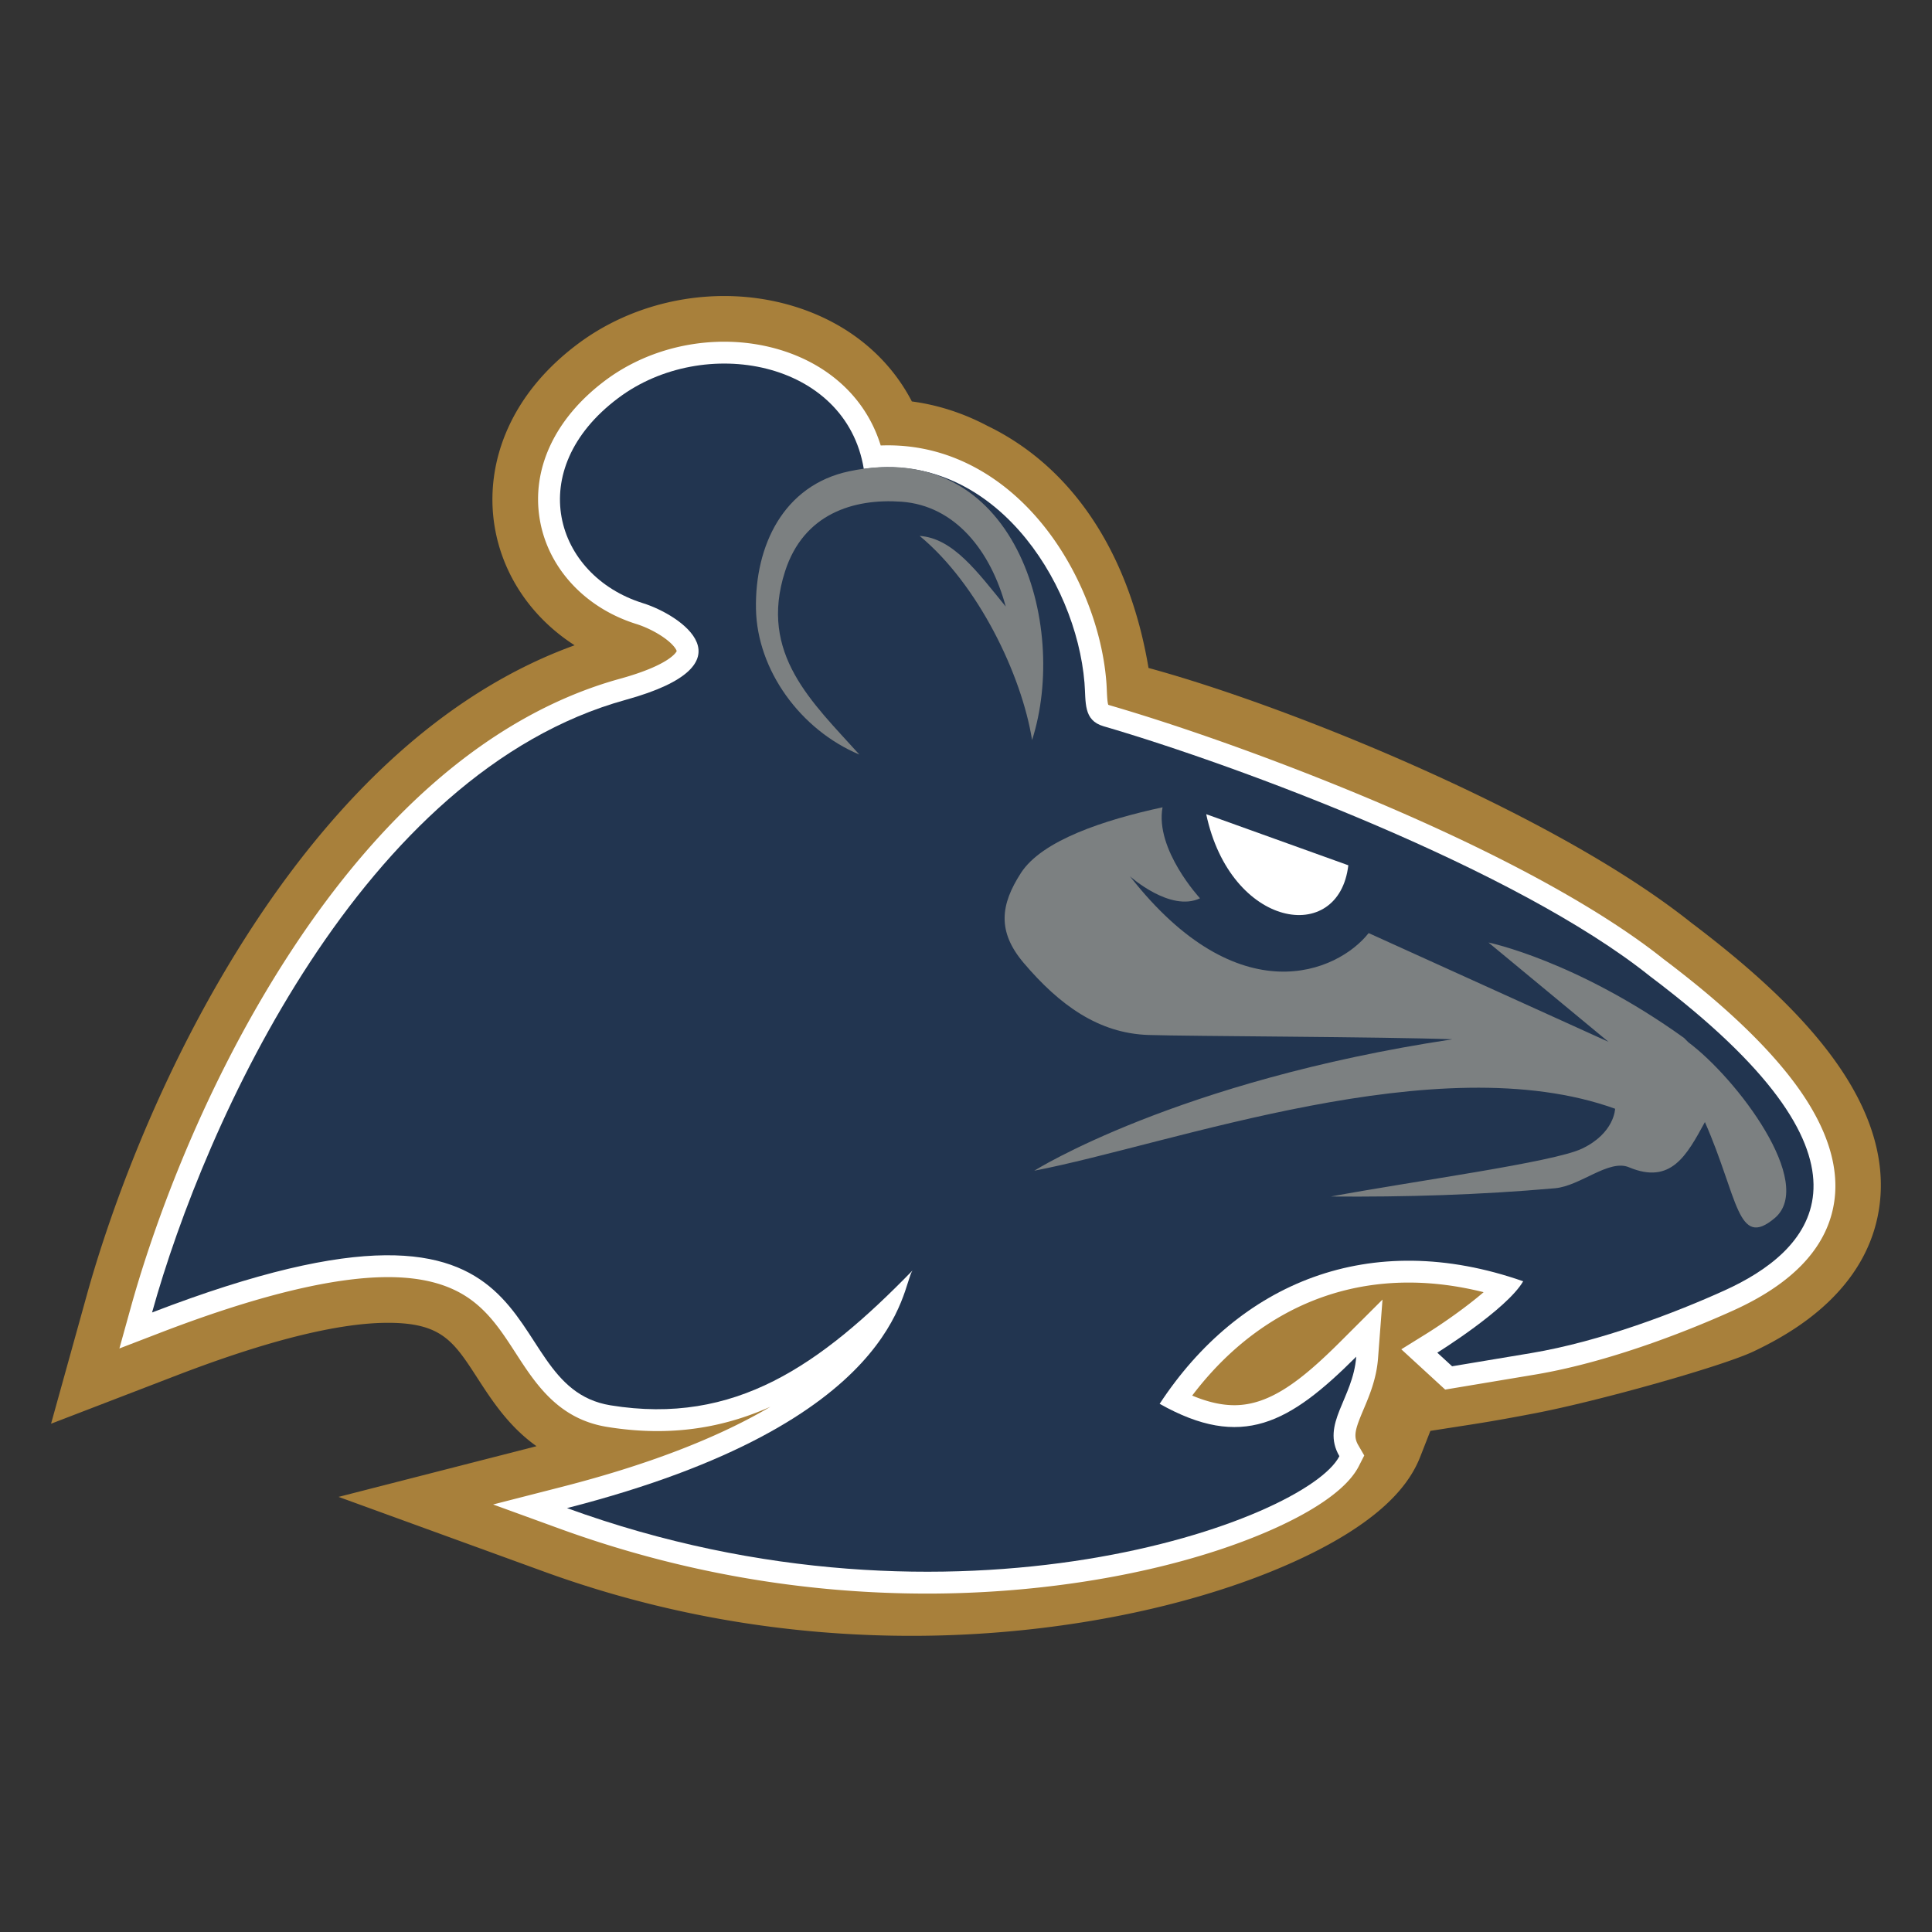 <svg viewBox="0 0 4167 4167" xmlns="http://www.w3.org/2000/svg" fill-rule="evenodd" clip-rule="evenodd" stroke-linejoin="round" stroke-miterlimit="2">
  <rect x="0" y="0" width="4167" height="4167" fill="#333333" stroke="none"/>
  <path fill="none" d="M.033.004h4166.666V4166.67H.033z" />
  <path d="M1562.118 638.466h-.008c-114.827.009-227.061 36.756-316.05 103.472-68.901 51.655-119.562 112.843-150.58 181.86-30.821 68.588-40.57 142.751-28.195 214.468 18.023 104.465 81.006 195.112 172.056 253.486-128.513 46.43-252.145 121.125-368.403 222.699-115.383 100.815-224.336 228.805-323.83 380.417-216.093 329.295-323.387 667.01-359.487 796.923l-77.505 278.93 270.193-103.956c196.073-75.44 349.618-113.687 456.372-113.687 115.872.004 141.697 39.888 193.15 119.343 23.4 36.139 49.928 77.102 87.193 113.284 12.74 12.366 26.113 23.533 40.107 33.487l-426.883 109.346 442.87 161.1c252.796 91.958 519.733 138.586 793.392 138.586 247.393 0 498.42-40.124 706.85-112.98 91.825-32.098 173.62-70.165 236.535-110.083 80.063-50.794 130.154-104.025 153.146-162.728l22.038-56.27 90.87-14.152c48.654-7.585 96.53-16.523 132.801-23.465 140.806-26.943 406.149-101.873 473.19-133.628 67.222-31.833 120.595-67.282 163.17-108.365 63.416-61.193 100.219-132.575 109.384-212.167 10.31-89.52-15.88-183.347-77.844-278.874-58.514-90.206-148.694-183.133-275.694-284.09-19.175-15.24-36.923-28.99-52.786-40.89-177.108-141.32-434.832-267.708-620.17-348.97-193.94-85.035-398.166-159.283-550.824-200.864-41.778-248.965-165.076-434.129-347.998-522.44-51.625-27.295-106.857-45.043-162.44-52.4a395.133 395.133 0 00-18.726-32.27c-28.062-43.466-64.368-80.946-107.907-111.403-77.175-53.986-175.899-83.719-277.987-83.719z" fill="#a8803b" fill-rule="nonzero" />
  <path d="M1562.097 737.02c-93.62 0-184.864 29.75-256.918 83.769-108.413 81.28-159.729 190.892-140.776 300.718 17.953 104.05 97.81 190.061 208.413 224.473 16.107 5.01 40.693 15.756 61.385 30.895 19.784 14.465 24.878 25.015 25.307 27.5-.909 2.125-15.156 29.99-122.308 59.569-139.885 38.61-274.94 114.222-401.418 224.725-108.644 94.924-211.691 216.14-306.276 360.27-208.478 317.683-312.065 643.78-346.927 769.234l-25.075 90.244 87.416-33.632c207.398-79.797 372.85-120.26 491.765-120.26 76.648 0 135.917 16.471 181.204 50.37 40.57 30.362 66.857 70.961 94.688 113.956 42.99 66.408 91.714 141.676 196.77 158.734 36.885 5.995 73.38 9.029 108.477 9.029 84.593 0 165.008-17.269 243.94-52.568-101.681 60.019-245.62 120.535-450.536 173.025l-147.7 37.831 143.282 52.122c255.509 92.948 522.372 140.073 793.178 140.073 219.125 0 440.385-32.762 623.016-92.25 77.265-25.165 146.042-54.692 198.9-85.393 55.987-32.523 92.644-65.29 108.944-97.388l11.6-22.842-12.864-22.162c-11.372-19.59-6.539-34.926 11.393-77.27 12.41-29.3 27.848-65.768 31.212-110.07L2981.82 2803l-89.931 89.799c-85.313 85.184-153.477 137.978-229.602 137.978-27.732 0-57.757-6.826-90.93-20.752 53.63-70.735 115.996-127.167 185.917-168.148 85.587-50.163 180.155-75.594 281.072-75.594 52.456 0 106.562 6.959 161.575 20.739-36.978 31.811-87.617 67.367-124.772 90.437l-52.777 32.75 45.755 42.009 31.93 29.326 16.943 15.554 22.689-3.784s113.858-18.978 170.881-28.516c175.45-29.347 358.09-106.711 428.469-138.616 132.288-59.963 205.572-140.58 217.814-239.612 8.236-66.592-12.537-139.1-61.732-215.517-51.968-80.715-137.927-169.027-255.492-262.48-18.948-15.062-36.37-28.55-51.8-40.103-90.784-72.612-268.239-188.741-598.656-330.49-196.33-84.224-419.072-165.281-595.824-216.837-1.457-.424-2.434-.814-3.034-1.089-1.958-5.244-2.6-19.792-3.033-29.621-.304-6.895-.617-14.029-1.247-21.656-9.598-116.733-60.379-242.277-135.827-335.829-42.245-52.379-90.716-93.78-144.054-123.058-59.68-32.758-123.838-49.366-190.7-49.37a396.537 396.537 0 00-15.918.312c-19.813-64.256-59.303-118.259-115.842-157.834-60.786-42.545-139.49-65.979-221.598-65.979z" fill="#fff" fill-rule="nonzero" />
  <path d="M327.995 2830.796c915.065-352.081 720.39 156.66 988.911 200.268 268.518 43.608 452.293-86.53 651.155-290.713-24.33 34.733-21.622 327.049-745.135 512.375 839.12 305.248 1596.03 25.581 1665.896-111.998-40.398-69.596 29.454-123.564 36.37-214.575-144.247 144.037-246.78 201.583-424.02 101.637 170.834-260.179 452.454-380.443 784.089-264.288-35.488 61.051-185.258 154-185.258 154l31.935 29.325s113.846-18.982 170.856-28.516c150.002-25.088 312.828-87.934 416.788-135.055 183.244-83.063 363.064-262.31-109.282-637.786-19.278-15.327-36.349-28.525-51.32-39.721-288.271-230.935-887.823-454.478-1178.823-539.353-44.293-12.92-37.647-51.813-41.096-93.754-18.194-221.25-199.231-500.84-475.984-461.205C1824.79 777.4 1518.292 719.922 1333.455 858.5c-206.395 154.74-137.383 383.13 53.364 442.472 79.515 24.737 242.238 131.302-37.077 208.404-567.342 156.61-907.628 910.717-1021.747 1321.42z" fill="#223550" fill-rule="nonzero" />
  <path d="M2601.596 1756.067l306.508 110.203c-20.366 173.654-254.03 136.474-306.508-110.203z" fill="#fff" fill-rule="nonzero" />
  <path d="M2201.854 1883.015c45.501-70.59 179.486-114.518 305.556-141.826-16.72 91.213 80.817 196.3 80.817 196.3-64.166 30.569-151.098-47.464-151.098-47.464 234.56 299.798 448.093 207.132 514.813 122.484l517.308 234.547-258.894-214.245s188.994 38.697 421.797 205.812c3.03 3.064 6.106 6.162 9.217 9.299 104.791 78.17 275.789 304.45 186.153 379.543-80.526 67.466-78.465-44.121-150.323-207.338-39.228 71.807-73.173 135.498-163.807 97.473-43.222-18.133-104.937 40.441-159.441 45.262-161.588 14.294-323.759 19.136-483.525 17.808 180.647-33.56 479.643-73.752 541.572-103.198 70.47-33.508 71.494-86.1 71.494-86.1-381.776-137.631-955.734 76.442-1252.785 133.676 0 0 306.28-193.507 901.817-283.455-147.447-5.52-565.91-6.415-655.456-9.32-108.314-3.518-192.607-65.302-269.01-155.263-57.941-68.224-50.044-126.002-6.205-193.995zM2226.03 1596.12c-22.664-141.282-116.644-336.245-242.513-440.252 72.166 5.035 124.377 77.385 185.652 152.337-32.09-119.116-108.456-217.767-224.992-226.106-103.03-7.378-210.856 25.847-250.898 150.062-57.55 178.547 59.093 282.842 160.242 395.312-127.008-53.283-220.556-182.049-223.016-314.182-2.536-136.286 59.29-266.885 201.215-296.854 358.505-75.697 474.12 331.296 394.31 579.683z" fill="#7c8081" fill-rule="nonzero" />
</svg>

